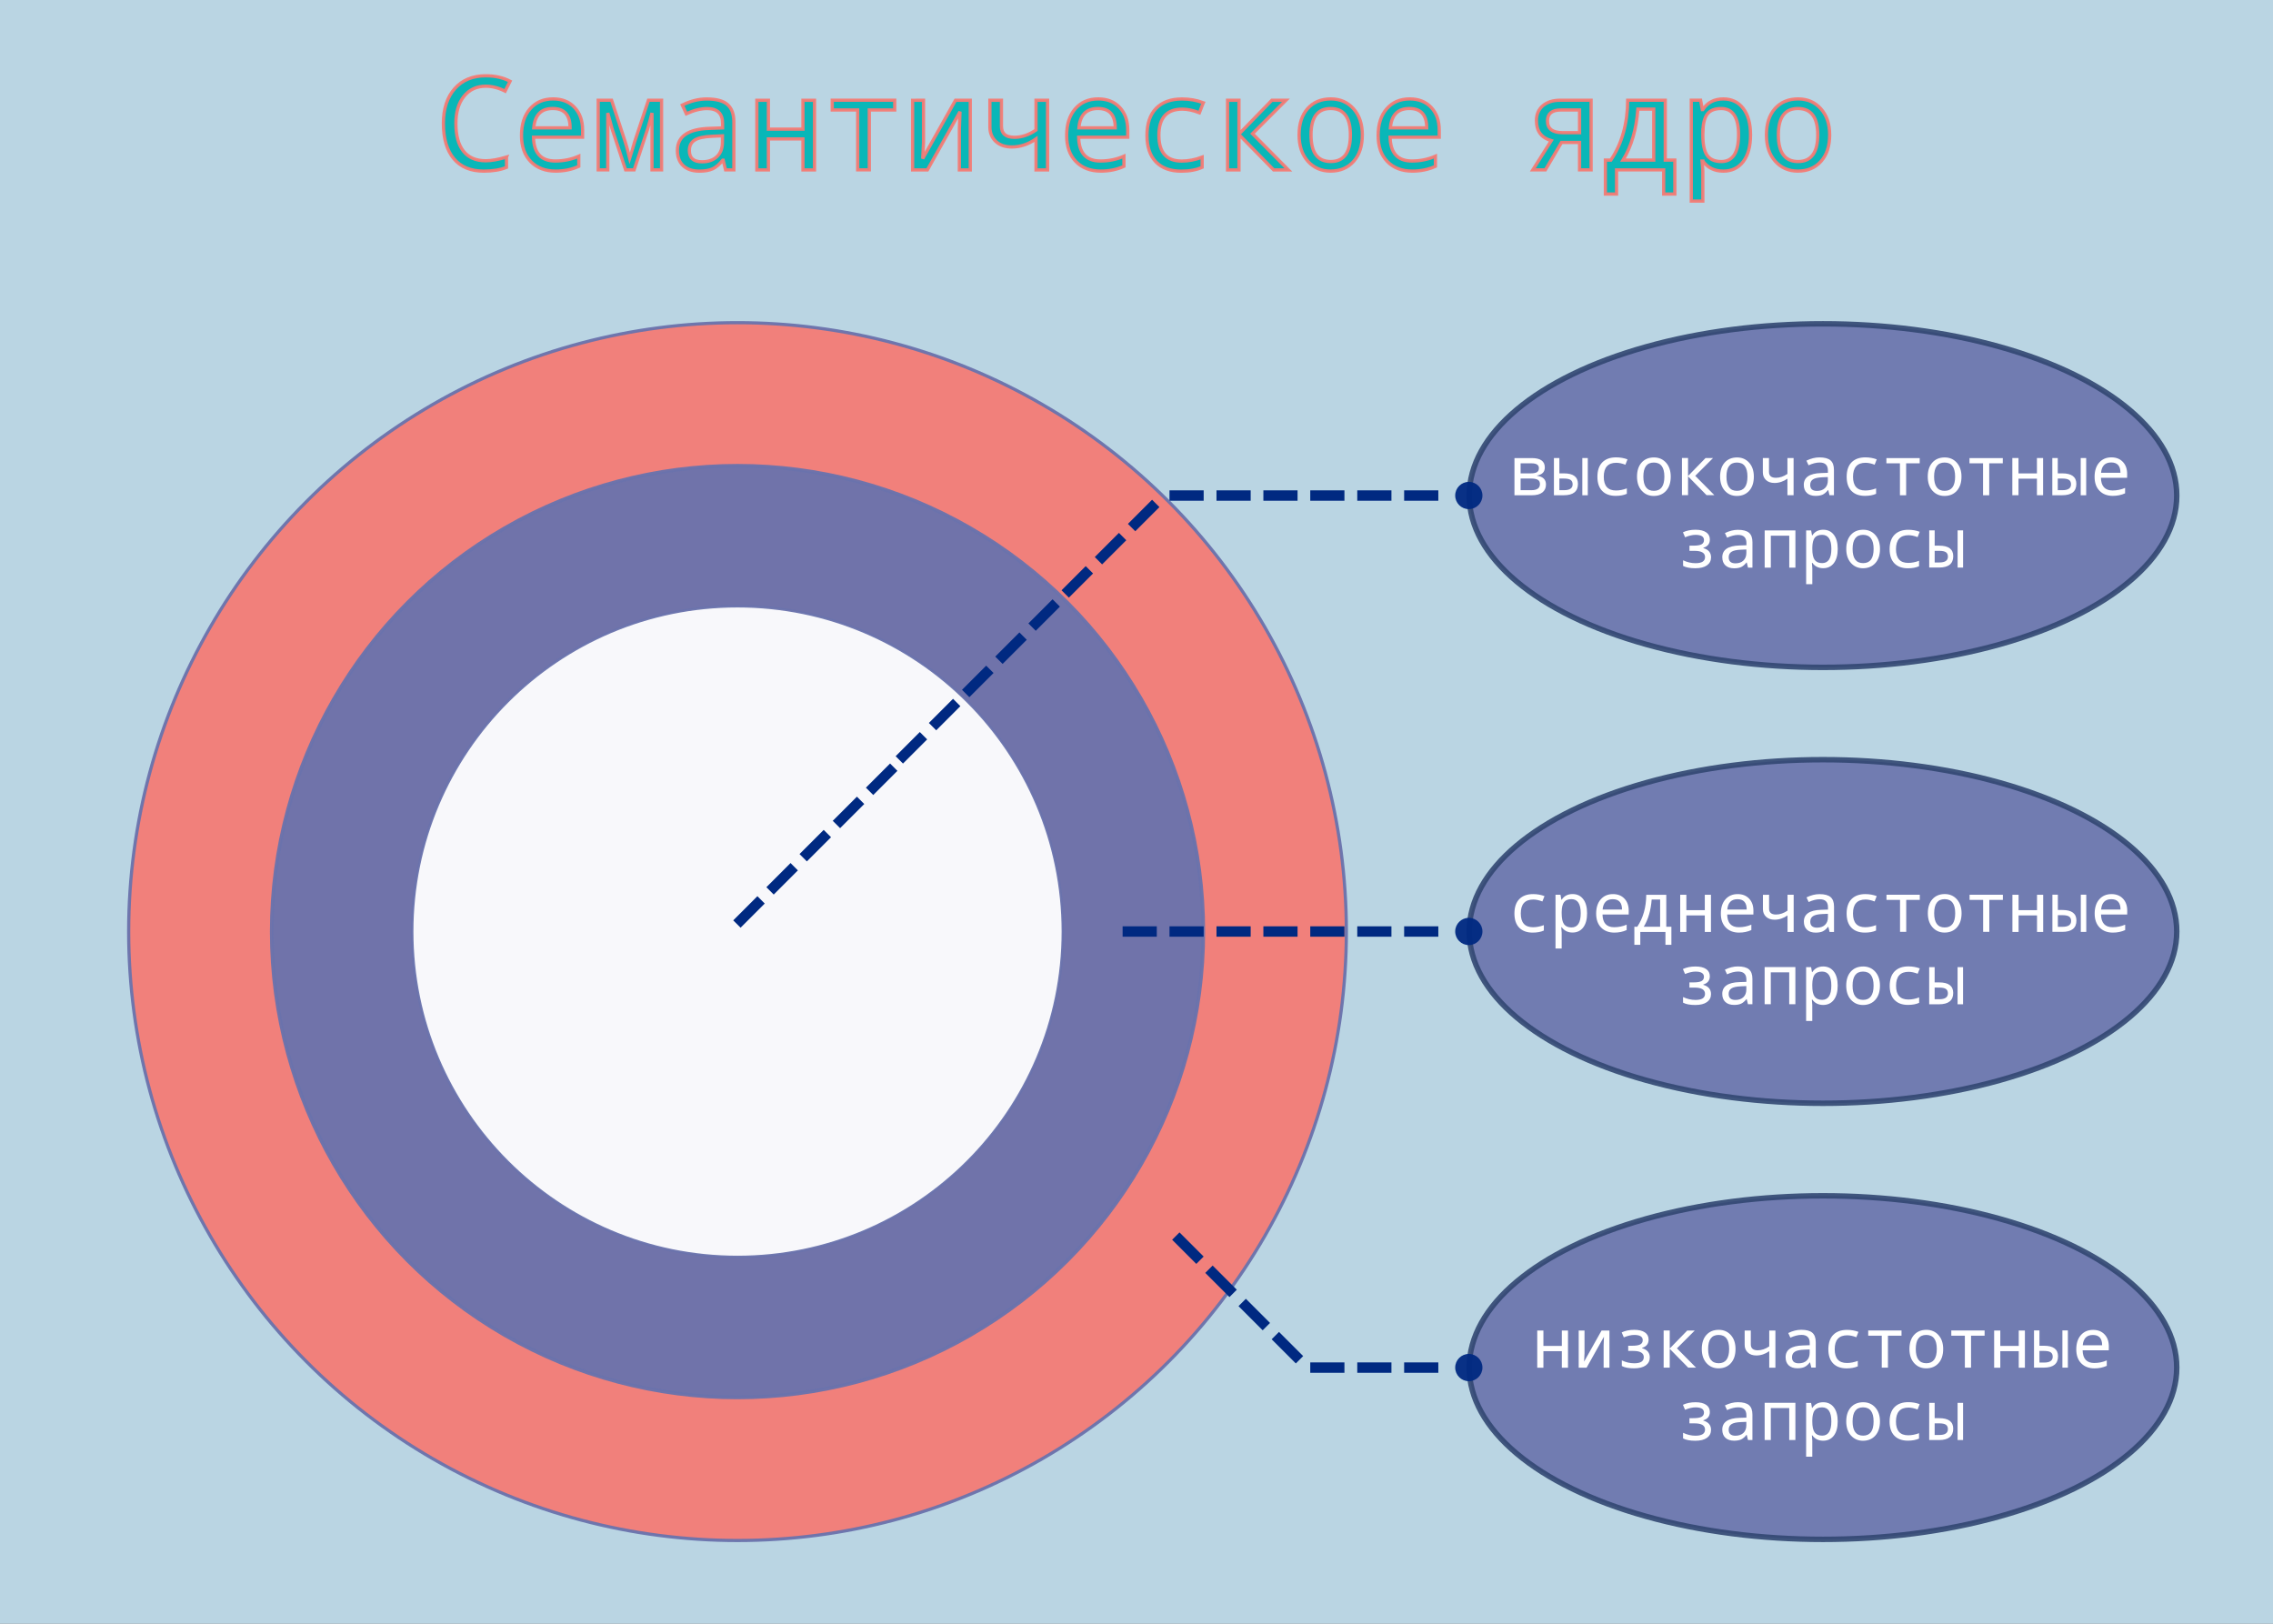 <svg xmlns="http://www.w3.org/2000/svg" width="700" height="500" viewBox="0 0 185.208 132.292" xmlns:xlink="http://www.w3.org/1999/xlink"><rect x="0" y="0" width="185.208" height="132.292" fill="#808080" stroke="none"/><defs><path id="0" d="m 113.64 309.81 h 2.785 v 0.847 h -2.785 z" fill="#002981"/><path id="1" d="m 121.29 309.81 h 2.785 v 0.847 h -2.785 z" fill="#002981"/><path id="2" d="m 128.94 309.81 h 2.785 v 0.847 h -2.785 z" fill="#002981"/><path id="3" d="m 125.11 309.81 h 2.785 v 0.847 h -2.785 z" fill="#002981"/><path id="4" d="m 132.76 309.81 h 2.785 v 0.847 h -2.785 z" fill="#002981"/></defs><g transform="translate(0 -164.71)"><path opacity="0.95" fill="#bddae8" d="m 0 164.71 h 185.21 v 132.29 h -185.21 z"/><g aria-label="Семантическое ядро" opacity="0.95" stroke-opacity="0.941" fill="#00b6b6" stroke="#f7766f" stroke-width="0.265"><path d="m 41.27 177.51 v 0.837 q -0.754 0.305 -1.85 0.305 -1.597 0 -2.444 -1.013 -0.847 -1.013 -0.847 -2.878 0 -1.788 0.925 -2.832 0.925 -1.044 2.527 -1.044 1.137 0 1.979 0.444 l -0.403 0.806 q -0.796 -0.403 -1.576 -0.403 -1.111 0 -1.773 0.822 -0.661 0.816 -0.661 2.217 0 1.483 0.62 2.263 0.62 0.775 1.814 0.775 0.672 0 1.69 -0.3 z"/><path d="m 47.47 175.89 h -4 q 0.041 1.938 1.778 1.938 1.01 0 1.912 -0.393 v 0.827 q -0.858 0.388 -1.881 0.388 -1.266 0 -2.026 -0.77 -0.76 -0.775 -0.76 -2.129 0 -1.375 0.698 -2.176 0.703 -0.806 1.876 -0.806 1.096 0 1.747 0.692 0.656 0.692 0.656 1.845 z m -3.979 -0.765 h 2.961 q 0 -1.576 -1.406 -1.576 -1.421 0 -1.555 1.576 z"/><path d="m 53.906 178.55 h -0.78 v -4.635 q -0.041 0.14 -0.171 0.656 -0.114 0.439 -0.181 0.636 l -1.101 3.343 h -0.698 l -1.101 -3.343 q -0.041 -0.129 -0.351 -1.292 v 4.635 h -0.78 v -5.674 h 1.09 l 1.111 3.39 q 0.129 0.398 0.377 1.385 0.026 -0.067 0.274 -0.987 0.052 -0.202 0.109 -0.377 l 1.132 -3.411 h 1.07 z"/><path d="m 59.12 178.55 l -0.191 -0.785 h -0.041 q -0.398 0.501 -0.816 0.698 -0.419 0.191 -1.08 0.191 -0.842 0 -1.323 -0.444 -0.475 -0.444 -0.475 -1.245 0 -1.716 2.635 -1.798 l 1.049 -0.036 v -0.357 q 0 -1.22 -1.261 -1.22 -0.76 0 -1.695 0.424 l -0.326 -0.708 q 1.013 -0.496 1.979 -0.496 1.173 0 1.695 0.45 0.527 0.45 0.527 1.442 v 3.886 z m -0.253 -2.775 l -0.837 0.036 q -1.013 0.041 -1.437 0.32 -0.424 0.274 -0.424 0.842 0 0.92 1.034 0.92 0.76 0 1.209 -0.419 0.455 -0.424 0.455 -1.189 z"/><path d="m 62.61 172.88 v 2.351 h 2.816 v -2.351 h 0.941 v 5.674 h -0.941 v -2.527 h -2.816 v 2.527 h -0.941 v -5.674 z"/><path d="m 72.903 173.67 h -2.072 v 4.878 h -0.946 v -4.878 h -2.072 v -0.796 h 5.09 z"/><path d="m 75.25 172.88 v 3.452 l -0.067 1.302 l 2.672 -4.754 h 1.204 v 5.674 h -0.889 v -3.343 l 0.052 -1.4 l -2.656 4.744 h -1.204 v -5.674 z"/><path d="m 81.6 172.88 v 2.119 q 0 0.899 1.059 0.899 0.884 0 1.757 -0.594 v -2.424 h 0.941 v 5.674 h -0.941 v -2.527 q -0.935 0.656 -1.969 0.656 -0.827 0 -1.307 -0.45 -0.481 -0.455 -0.481 -1.173 v -2.181 z"/><path d="m 91.89 175.89 h -4 q 0.041 1.938 1.778 1.938 1.01 0 1.912 -0.393 v 0.827 q -0.858 0.388 -1.881 0.388 -1.266 0 -2.026 -0.77 -0.76 -0.775 -0.76 -2.129 0 -1.375 0.698 -2.176 0.703 -0.806 1.876 -0.806 1.096 0 1.747 0.692 0.656 0.692 0.656 1.845 z m -3.979 -0.765 h 2.961 q 0 -1.576 -1.406 -1.576 -1.421 0 -1.555 1.576 z"/><path d="m 98.05 173.08 l -0.32 0.816 q -0.775 -0.295 -1.385 -0.295 -1.917 0 -1.917 2.134 0 2.098 1.866 2.098 0.811 0 1.659 -0.32 v 0.827 q -0.692 0.315 -1.7 0.315 -1.328 0 -2.062 -0.749 -0.734 -0.754 -0.734 -2.16 0 -1.452 0.749 -2.212 0.749 -0.76 2.108 -0.76 0.92 0 1.736 0.305 z"/><path d="m 103.63 172.88 h 1.147 l -2.723 2.723 l 2.925 2.951 h -1.199 l -2.827 -2.878 v 2.878 h -0.93 v -5.674 h 0.93 v 2.754 z"/><path d="m 108.41 178.65 q -1.116 0 -1.84 -0.801 -0.718 -0.806 -0.718 -2.15 0 -1.359 0.698 -2.145 0.703 -0.785 1.891 -0.785 1.127 0 1.845 0.801 0.718 0.801 0.718 2.129 0 1.369 -0.708 2.16 -0.708 0.791 -1.886 0.791 z m 0.021 -0.78 q 1.602 0 1.602 -2.17 0 -2.15 -1.612 -2.15 -1.597 0 -1.597 2.15 0 2.17 1.607 2.17 z"/><path d="m 117.27 175.89 h -4 q 0.041 1.938 1.778 1.938 1.01 0 1.912 -0.393 v 0.827 q -0.858 0.388 -1.881 0.388 -1.266 0 -2.026 -0.77 -0.76 -0.775 -0.76 -2.129 0 -1.375 0.698 -2.176 0.703 -0.806 1.876 -0.806 1.096 0 1.747 0.692 0.656 0.692 0.656 1.845 z m -3.979 -0.765 h 2.961 q 0 -1.576 -1.406 -1.576 -1.421 0 -1.555 1.576 z"/><path d="m 125.92 178.55 h -1.023 l 1.504 -2.382 q -1.209 -0.346 -1.209 -1.628 0 -0.775 0.527 -1.22 0.527 -0.444 1.421 -0.444 h 2.506 v 5.674 h -0.941 v -2.232 h -1.473 z m 2.785 -3.03 v -1.85 h -1.524 q -1.09 0 -1.09 0.889 0 0.961 1.23 0.961 z"/><path d="m 136.47 180.52 h -0.91 v -1.969 h -3.84 v 1.969 h -0.91 v -2.765 h 0.444 q 1.354 -2.01 1.375 -4.878 h 3.059 v 4.878 h 0.78 z m -1.721 -2.765 v -4.155 h -1.292 q -0.186 2.486 -1.209 4.155 z"/><path d="m 138.75 177.83 h -0.062 q 0.062 0.667 0.062 0.837 v 2.424 h -0.941 v -8.217 h 0.76 l 0.14 0.765 h 0.041 q 0.568 -0.868 1.664 -0.868 1.039 0 1.628 0.775 0.594 0.77 0.594 2.155 0 1.395 -0.594 2.176 -0.594 0.775 -1.628 0.775 -1.07 0 -1.664 -0.822 z m 0 -2.341 v 0.212 q 0 1.173 0.357 1.674 0.362 0.496 1.147 0.496 1.406 0 1.406 -2.181 0 -2.139 -1.416 -2.139 -0.785 0 -1.132 0.455 -0.341 0.455 -0.362 1.483 z"/><path d="m 146.49 178.65 q -1.116 0 -1.84 -0.801 -0.718 -0.806 -0.718 -2.15 0 -1.359 0.698 -2.145 0.703 -0.785 1.891 -0.785 1.127 0 1.845 0.801 0.718 0.801 0.718 2.129 0 1.369 -0.708 2.16 -0.708 0.791 -1.886 0.791 z m 0.021 -0.78 q 1.602 0 1.602 -2.17 0 -2.15 -1.612 -2.15 -1.597 0 -1.597 2.15 0 2.17 1.607 2.17 z"/></g><g transform="translate(-32.506)" stroke="#6a73ac"><circle cx="92.6" cy="240.61" r="49.61" opacity="0.95" fill="#f7766f" fill-opacity="0.941" stroke-width="0.261"/><circle cx="92.6" cy="240.61" r="37.952" opacity="0.95" fill="#6a73ac" stroke-width="0.3"/><circle cx="92.6" cy="240.61" r="26.512" opacity="0.95" fill="#fff" stroke-width="0.21"/></g><g><g transform="translate(5.821 3.741)"><ellipse cx="142.72" cy="236.86" rx="28.825" ry="13.996" opacity="0.9" fill="#6a73ac" stroke="#324772" stroke-width="0.445"/><g transform="translate(-0.573 -0.401)" fill="#fff" stroke-width="0.265"><g aria-label="среднечастотные "><path d="m 120.6 234.38 l -0.171 0.435 q -0.413 -0.157 -0.739 -0.157 -1.022 0 -1.022 1.138 0 1.119 0.995 1.119 0.433 0 0.885 -0.171 v 0.441 q -0.369 0.168 -0.907 0.168 -0.708 0 -1.1 -0.4 -0.391 -0.402 -0.391 -1.152 0 -0.774 0.4 -1.18 0.4 -0.405 1.124 -0.405 0.491 0 0.926 0.163 z"/><path d="m 122 236.91 h -0.033 q 0.033 0.356 0.033 0.446 v 1.293 h -0.502 v -4.382 h 0.405 l 0.074 0.408 h 0.022 q 0.303 -0.463 0.887 -0.463 0.554 0 0.868 0.413 0.317 0.411 0.317 1.149 0 0.744 -0.317 1.16 -0.317 0.413 -0.868 0.413 -0.57 0 -0.887 -0.438 z m 0 -1.249 v 0.113 q 0 0.626 0.19 0.893 0.193 0.265 0.612 0.265 0.75 0 0.75 -1.163 0 -1.141 -0.755 -1.141 -0.419 0 -0.604 0.243 -0.182 0.243 -0.193 0.791 z"/><path d="m 127.46 235.88 h -2.133 q 0.022 1.034 0.948 1.034 0.537 0 1.02 -0.209 v 0.441 q -0.458 0.207 -1 0.207 -0.675 0 -1.08 -0.411 -0.405 -0.413 -0.405 -1.136 0 -0.733 0.372 -1.16 0.375 -0.43 1 -0.43 0.584 0 0.932 0.369 0.35 0.369 0.35 0.984 z m -2.122 -0.408 h 1.579 q 0 -0.841 -0.75 -0.841 -0.758 0 -0.83 0.841 z"/><path d="m 130.94 238.35 h -0.485 v -1.05 h -2.048 v 1.05 h -0.485 v -1.475 h 0.237 q 0.722 -1.072 0.733 -2.602 h 1.632 v 2.602 h 0.416 z m -0.918 -1.475 v -2.216 h -0.689 q -0.099 1.326 -0.645 2.216 z"/><path d="m 132.16 234.27 v 1.254 h 1.502 v -1.254 h 0.502 v 3.03 h -0.502 v -1.348 h -1.502 v 1.348 h -0.502 v -3.03 z"/><path d="m 137.62 235.88 h -2.133 q 0.022 1.034 0.948 1.034 0.537 0 1.02 -0.209 v 0.441 q -0.458 0.207 -1 0.207 -0.675 0 -1.08 -0.411 -0.405 -0.413 -0.405 -1.136 0 -0.733 0.372 -1.16 0.375 -0.43 1 -0.43 0.584 0 0.932 0.369 0.35 0.369 0.35 0.984 z m -2.122 -0.408 h 1.579 q 0 -0.841 -0.75 -0.841 -0.758 0 -0.83 0.841 z"/><path d="m 138.9 234.27 v 1.13 q 0 0.48 0.565 0.48 0.471 0 0.937 -0.317 v -1.293 h 0.502 v 3.03 h -0.502 v -1.348 q -0.499 0.35 -1.05 0.35 -0.441 0 -0.697 -0.24 -0.256 -0.243 -0.256 -0.626 v -1.163 z"/><path d="m 143.83 237.3 l -0.102 -0.419 h -0.022 q -0.212 0.267 -0.435 0.372 -0.223 0.102 -0.576 0.102 -0.449 0 -0.706 -0.237 -0.254 -0.237 -0.254 -0.664 0 -0.915 1.406 -0.959 l 0.559 -0.019 v -0.19 q 0 -0.65 -0.672 -0.65 -0.405 0 -0.904 0.226 l -0.174 -0.378 q 0.54 -0.265 1.056 -0.265 0.626 0 0.904 0.24 0.281 0.24 0.281 0.769 v 2.073 z m -0.135 -1.48 l -0.446 0.019 q -0.54 0.022 -0.766 0.171 -0.226 0.146 -0.226 0.449 0 0.491 0.551 0.491 0.405 0 0.645 -0.223 0.243 -0.226 0.243 -0.634 z"/><path d="m 147.67 234.38 l -0.171 0.435 q -0.413 -0.157 -0.739 -0.157 -1.023 0 -1.023 1.138 0 1.119 0.995 1.119 0.433 0 0.885 -0.171 v 0.441 q -0.369 0.168 -0.907 0.168 -0.708 0 -1.1 -0.4 -0.391 -0.402 -0.391 -1.152 0 -0.774 0.4 -1.18 0.4 -0.405 1.124 -0.405 0.491 0 0.926 0.163 z"/><path d="m 151.18 234.69 h -1.105 v 2.602 h -0.504 v -2.602 h -1.105 v -0.424 h 2.715 z"/><path d="m 153.2 237.35 q -0.595 0 -0.981 -0.427 -0.383 -0.43 -0.383 -1.147 0 -0.725 0.372 -1.144 0.375 -0.419 1.01 -0.419 0.601 0 0.984 0.427 0.383 0.427 0.383 1.136 0 0.73 -0.378 1.152 -0.378 0.422 -1.01 0.422 z m 0.011 -0.416 q 0.854 0 0.854 -1.158 0 -1.147 -0.86 -1.147 -0.852 0 -0.852 1.147 0 1.158 0.857 1.158 z"/><path d="m 157.95 234.69 h -1.105 v 2.602 h -0.504 v -2.602 h -1.105 v -0.424 h 2.715 z"/><path d="m 159.23 234.27 v 1.254 h 1.502 v -1.254 h 0.502 v 3.03 h -0.502 v -1.348 h -1.502 v 1.348 h -0.502 v -3.03 z"/><path d="m 162.43 235.51 h 0.369 q 1.144 0 1.144 0.857 0 0.926 -1.158 0.926 h -0.799 v -3.03 h 0.444 z m 0 0.422 v 0.948 h 0.38 q 0.7 0 0.7 -0.474 0 -0.248 -0.163 -0.361 -0.163 -0.113 -0.548 -0.113 z m 2.315 1.362 h -0.446 v -3.03 h 0.446 z"/><path d="m 168.08 235.88 h -2.133 q 0.022 1.034 0.948 1.034 0.537 0 1.02 -0.209 v 0.441 q -0.458 0.207 -1 0.207 -0.675 0 -1.08 -0.411 -0.405 -0.413 -0.405 -1.136 0 -0.733 0.372 -1.16 0.375 -0.43 1 -0.43 0.584 0 0.932 0.369 0.35 0.369 0.35 0.984 z m -2.122 -0.408 h 1.579 q 0 -0.841 -0.75 -0.841 -0.758 0 -0.83 0.841 z"/></g><g aria-label="
запросы"><path d="m 132.72 241.41 q 0.474 0 0.672 -0.107 0.201 -0.11 0.201 -0.35 0 -0.424 -0.689 -0.424 -0.369 0 -0.852 0.198 l -0.174 -0.405 q 0.441 -0.209 1.02 -0.209 0.565 0 0.868 0.207 0.306 0.204 0.306 0.59 0 0.513 -0.529 0.67 v 0.03 q 0.626 0.179 0.626 0.75 0 0.416 -0.333 0.653 -0.331 0.237 -0.948 0.237 -0.648 0 -0.998 -0.19 v -0.458 q 0.496 0.237 1.01 0.237 0.78 0 0.78 -0.496 0 -0.51 -0.857 -0.51 h -0.413 v -0.422 z"/><path d="m 137.18 243.19 l -0.102 -0.419 h -0.022 q -0.212 0.267 -0.435 0.372 -0.223 0.102 -0.576 0.102 -0.449 0 -0.706 -0.237 -0.254 -0.237 -0.254 -0.664 0 -0.915 1.406 -0.959 l 0.559 -0.019 v -0.19 q 0 -0.65 -0.672 -0.65 -0.405 0 -0.904 0.226 l -0.174 -0.378 q 0.54 -0.265 1.056 -0.265 0.626 0 0.904 0.24 0.281 0.24 0.281 0.769 v 2.073 z m -0.135 -1.48 l -0.446 0.019 q -0.54 0.022 -0.766 0.171 -0.226 0.146 -0.226 0.449 0 0.491 0.551 0.491 0.405 0 0.645 -0.223 0.243 -0.226 0.243 -0.634 z"/><path d="m 139.04 243.19 h -0.502 v -3.03 h 2.505 v 3.03 h -0.502 v -2.602 h -1.502 z"/><path d="m 142.42 242.81 h -0.033 q 0.033 0.356 0.033 0.446 v 1.293 h -0.502 v -4.382 h 0.405 l 0.074 0.408 h 0.022 q 0.303 -0.463 0.887 -0.463 0.554 0 0.868 0.413 0.317 0.411 0.317 1.149 0 0.744 -0.317 1.16 -0.317 0.413 -0.868 0.413 -0.571 0 -0.887 -0.438 z m 0 -1.249 v 0.113 q 0 0.626 0.19 0.893 0.193 0.265 0.612 0.265 0.75 0 0.75 -1.163 0 -1.141 -0.755 -1.141 -0.419 0 -0.604 0.243 -0.182 0.243 -0.193 0.791 z"/><path d="m 146.55 243.25 q -0.595 0 -0.981 -0.427 -0.383 -0.43 -0.383 -1.147 0 -0.725 0.372 -1.144 0.375 -0.419 1.01 -0.419 0.601 0 0.984 0.427 0.383 0.427 0.383 1.136 0 0.73 -0.378 1.152 -0.378 0.422 -1.01 0.422 z m 0.011 -0.416 q 0.854 0 0.854 -1.158 0 -1.147 -0.86 -1.147 -0.852 0 -0.852 1.147 0 1.158 0.857 1.158 z"/><path d="m 151.18 240.27 l -0.171 0.435 q -0.413 -0.157 -0.739 -0.157 -1.023 0 -1.023 1.138 0 1.119 0.995 1.119 0.433 0 0.885 -0.171 v 0.441 q -0.369 0.168 -0.907 0.168 -0.708 0 -1.1 -0.4 -0.391 -0.402 -0.391 -1.152 0 -0.774 0.4 -1.18 0.4 -0.405 1.124 -0.405 0.491 0 0.926 0.163 z"/><path d="m 152.39 241.41 h 0.369 q 1.144 0 1.144 0.857 0 0.926 -1.158 0.926 h -0.799 v -3.03 h 0.444 z m 0 0.422 v 0.948 h 0.38 q 0.7 0 0.7 -0.474 0 -0.248 -0.163 -0.361 -0.163 -0.113 -0.548 -0.113 z m 2.315 1.362 h -0.446 v -3.03 h 0.446 z"/></g></g></g><g transform="translate(-18.348 -69.63)"><path d="m 109.82 309.81 h 2.785 v 0.847 h -2.785 z" fill="#002981" id="5"/><use xlink:href="#0"/><path d="m 117.47 309.81 h 2.785 v 0.847 h -2.785 z" fill="#002981"/><use xlink:href="#1"/><path d="m 125.11 309.81 h 2.785 v 0.847 h -2.785 z" fill="#002981"/><use xlink:href="#2"/><g fill="#002981"><path d="m 132.76 309.81 h 2.785 v 0.847 h -2.785 z"/><circle cx="138.03" cy="310.23" r="1.11" opacity="0.95"/></g></g></g><g><g transform="translate(3.95 2.381)"><ellipse cx="144.59" cy="273.75" rx="28.825" ry="13.996" opacity="0.9" fill="#6a73ac" stroke="#324772" stroke-width="0.445"/><g transform="translate(0.739 -1.058)" fill="#fff" stroke-width="0.265"><g aria-label="низкочастотные"><path d="m 121.07 271.79 v 1.254 h 1.502 v -1.254 h 0.502 v 3.03 h -0.502 v -1.348 h -1.502 v 1.348 h -0.502 v -3.03 z"/><path d="m 124.42 271.79 v 1.841 l -0.036 0.695 l 1.425 -2.536 h 0.642 v 3.03 h -0.474 v -1.783 l 0.028 -0.747 l -1.417 2.53 h -0.642 v -3.03 z"/><path d="m 128.29 273.03 q 0.474 0 0.672 -0.107 0.201 -0.11 0.201 -0.35 0 -0.424 -0.689 -0.424 -0.369 0 -0.852 0.198 l -0.174 -0.405 q 0.441 -0.209 1.02 -0.209 0.565 0 0.868 0.207 0.306 0.204 0.306 0.59 0 0.513 -0.529 0.67 v 0.03 q 0.626 0.179 0.626 0.75 0 0.416 -0.333 0.653 -0.331 0.237 -0.948 0.237 -0.648 0 -0.998 -0.19 v -0.458 q 0.496 0.237 1.01 0.237 0.78 0 0.78 -0.496 0 -0.51 -0.857 -0.51 h -0.413 v -0.422 z"/><path d="m 132.79 271.79 h 0.612 l -1.452 1.452 l 1.56 1.574 h -0.639 l -1.508 -1.535 v 1.535 h -0.496 v -3.03 h 0.496 v 1.469 z"/><path d="m 135.34 274.87 q -0.595 0 -0.981 -0.427 -0.383 -0.43 -0.383 -1.147 0 -0.725 0.372 -1.144 0.375 -0.419 1.01 -0.419 0.601 0 0.984 0.427 0.383 0.427 0.383 1.136 0 0.73 -0.378 1.152 -0.378 0.422 -1.01 0.422 z m 0.011 -0.416 q 0.854 0 0.854 -1.158 0 -1.147 -0.86 -1.147 -0.852 0 -0.852 1.147 0 1.158 0.857 1.158 z"/><path d="m 137.97 271.79 v 1.13 q 0 0.48 0.565 0.48 0.471 0 0.937 -0.317 v -1.293 h 0.502 v 3.03 h -0.502 v -1.348 q -0.499 0.35 -1.05 0.35 -0.441 0 -0.697 -0.24 -0.256 -0.243 -0.256 -0.626 v -1.163 z"/><path d="m 142.9 274.81 l -0.102 -0.419 h -0.022 q -0.212 0.267 -0.435 0.372 -0.223 0.102 -0.576 0.102 -0.449 0 -0.706 -0.237 -0.254 -0.237 -0.254 -0.664 0 -0.915 1.406 -0.959 l 0.559 -0.019 v -0.19 q 0 -0.65 -0.672 -0.65 -0.405 0 -0.904 0.226 l -0.174 -0.378 q 0.54 -0.265 1.056 -0.265 0.626 0 0.904 0.24 0.281 0.24 0.281 0.769 v 2.073 z m -0.135 -1.48 l -0.446 0.019 q -0.54 0.022 -0.766 0.171 -0.226 0.146 -0.226 0.449 0 0.491 0.551 0.491 0.405 0 0.645 -0.223 0.243 -0.226 0.243 -0.634 z"/><path d="m 146.74 271.9 l -0.171 0.435 q -0.413 -0.157 -0.739 -0.157 -1.023 0 -1.023 1.138 0 1.119 0.995 1.119 0.433 0 0.885 -0.171 v 0.441 q -0.369 0.168 -0.907 0.168 -0.708 0 -1.1 -0.4 -0.391 -0.402 -0.391 -1.152 0 -0.774 0.4 -1.18 0.4 -0.405 1.124 -0.405 0.491 0 0.926 0.163 z"/><path d="m 150.25 272.21 h -1.105 v 2.602 h -0.504 v -2.602 h -1.105 v -0.424 h 2.715 z"/><path d="m 152.26 274.87 q -0.595 0 -0.981 -0.427 -0.383 -0.43 -0.383 -1.147 0 -0.725 0.372 -1.144 0.375 -0.419 1.01 -0.419 0.601 0 0.984 0.427 0.383 0.427 0.383 1.136 0 0.73 -0.378 1.152 -0.378 0.422 -1.01 0.422 z m 0.011 -0.416 q 0.854 0 0.854 -1.158 0 -1.147 -0.86 -1.147 -0.852 0 -0.852 1.147 0 1.158 0.857 1.158 z"/><path d="m 157.02 272.21 h -1.105 v 2.602 h -0.504 v -2.602 h -1.105 v -0.424 h 2.715 z"/><path d="m 158.3 271.79 v 1.254 h 1.502 v -1.254 h 0.502 v 3.03 h -0.502 v -1.348 h -1.502 v 1.348 h -0.502 v -3.03 z"/><path d="m 161.49 273.03 h 0.369 q 1.144 0 1.144 0.857 0 0.926 -1.158 0.926 h -0.799 v -3.03 h 0.444 z m 0 0.422 v 0.948 h 0.38 q 0.7 0 0.7 -0.474 0 -0.248 -0.163 -0.361 -0.163 -0.113 -0.548 -0.113 z m 2.315 1.361 h -0.446 v -3.03 h 0.446 z"/><path d="m 167.14 273.4 h -2.133 q 0.022 1.034 0.948 1.034 0.537 0 1.02 -0.209 v 0.441 q -0.458 0.207 -1 0.207 -0.675 0 -1.08 -0.411 -0.405 -0.413 -0.405 -1.135 0 -0.733 0.372 -1.16 0.375 -0.43 1 -0.43 0.584 0 0.932 0.369 0.35 0.369 0.35 0.984 z m -2.122 -0.408 h 1.579 q 0 -0.841 -0.75 -0.841 -0.758 0 -0.83 0.841 z"/></g><g aria-label="
запросы"><path d="m 133.28 278.93 q 0.474 0 0.672 -0.107 0.201 -0.11 0.201 -0.35 0 -0.424 -0.689 -0.424 -0.369 0 -0.852 0.198 l -0.174 -0.405 q 0.441 -0.209 1.02 -0.209 0.565 0 0.868 0.207 0.306 0.204 0.306 0.59 0 0.513 -0.529 0.67 v 0.03 q 0.626 0.179 0.626 0.75 0 0.416 -0.333 0.653 -0.331 0.237 -0.948 0.237 -0.648 0 -0.998 -0.19 v -0.458 q 0.496 0.237 1.01 0.237 0.78 0 0.78 -0.496 0 -0.51 -0.857 -0.51 h -0.413 v -0.422 z"/><path d="m 137.74 280.71 l -0.102 -0.419 h -0.022 q -0.212 0.267 -0.435 0.372 -0.223 0.102 -0.576 0.102 -0.449 0 -0.706 -0.237 -0.254 -0.237 -0.254 -0.664 0 -0.915 1.406 -0.959 l 0.559 -0.019 v -0.19 q 0 -0.65 -0.672 -0.65 -0.405 0 -0.904 0.226 l -0.174 -0.378 q 0.54 -0.265 1.056 -0.265 0.626 0 0.904 0.24 0.281 0.24 0.281 0.769 v 2.073 z m -0.135 -1.48 l -0.446 0.019 q -0.54 0.022 -0.766 0.171 -0.226 0.146 -0.226 0.449 0 0.491 0.551 0.491 0.405 0 0.645 -0.223 0.243 -0.226 0.243 -0.634 z"/><path d="m 139.6 280.71 h -0.502 v -3.03 h 2.505 v 3.03 h -0.502 v -2.602 h -1.502 z"/><path d="m 142.98 280.33 h -0.033 q 0.033 0.356 0.033 0.446 v 1.293 h -0.502 v -4.382 h 0.405 l 0.074 0.408 h 0.022 q 0.303 -0.463 0.887 -0.463 0.554 0 0.868 0.413 0.317 0.411 0.317 1.149 0 0.744 -0.317 1.16 -0.317 0.413 -0.868 0.413 -0.571 0 -0.887 -0.438 z m 0 -1.248 v 0.113 q 0 0.626 0.19 0.893 0.193 0.265 0.612 0.265 0.75 0 0.75 -1.163 0 -1.141 -0.755 -1.141 -0.419 0 -0.604 0.243 -0.182 0.243 -0.193 0.791 z"/><path d="m 147.11 280.77 q -0.595 0 -0.981 -0.427 -0.383 -0.43 -0.383 -1.147 0 -0.725 0.372 -1.144 0.375 -0.419 1.01 -0.419 0.601 0 0.984 0.427 0.383 0.427 0.383 1.136 0 0.73 -0.378 1.152 -0.378 0.422 -1.01 0.422 z m 0.011 -0.416 q 0.854 0 0.854 -1.158 0 -1.147 -0.86 -1.147 -0.852 0 -0.852 1.147 0 1.158 0.857 1.158 z"/><path d="m 151.73 277.79 l -0.171 0.435 q -0.413 -0.157 -0.739 -0.157 -1.023 0 -1.023 1.138 0 1.119 0.995 1.119 0.433 0 0.885 -0.171 v 0.441 q -0.369 0.168 -0.907 0.168 -0.708 0 -1.1 -0.4 -0.391 -0.402 -0.391 -1.152 0 -0.774 0.4 -1.18 0.4 -0.405 1.124 -0.405 0.491 0 0.926 0.163 z"/><path d="m 152.95 278.93 h 0.369 q 1.144 0 1.144 0.857 0 0.926 -1.158 0.926 h -0.799 v -3.03 h 0.444 z m 0 0.422 v 0.948 h 0.38 q 0.7 0 0.7 -0.474 0 -0.248 -0.163 -0.361 -0.163 -0.113 -0.548 -0.113 z m 2.315 1.361 h -0.446 v -3.03 h 0.446 z"/></g></g></g><g><g transform="translate(-18.348 -34.1)"><use xlink:href="#3"/><use xlink:href="#2"/><g fill="#002981"><path d="m 132.76 309.81 h 2.785 v 0.847 h -2.785 z"/><circle r="1.11" cy="310.23" cx="138.03" opacity="0.95"/></g></g><g transform="matrix(0.707 0.707 0.707 -0.707 -209.28 399)"><use xlink:href="#1"/><use xlink:href="#3"/><use xlink:href="#2"/><use xlink:href="#4"/></g></g></g><g><g transform="translate(7.291 8.977)"><ellipse cx="141.25" cy="196.11" rx="28.825" ry="13.996" opacity="0.9" fill="#6a73ac" stroke="#324772" stroke-width="0.445"/><g transform="translate(-0.7)" fill="#fff" stroke-width="0.265"><g aria-label="высокочастотные "><path d="m 118.65 194.48 v 0.019 q 0.728 0.096 0.728 0.711 0 0.411 -0.292 0.642 -0.292 0.232 -0.865 0.232 h -1.411 v -3.03 h 1.406 q 1.067 0 1.067 0.763 0 0.543 -0.631 0.659 z m -1.339 -0.998 v 0.819 h 0.808 q 0.369 0 0.526 -0.099 0.157 -0.099 0.157 -0.331 0 -0.389 -0.598 -0.389 z m 0 1.24 v 0.948 h 0.876 q 0.7 0 0.7 -0.496 0 -0.254 -0.179 -0.353 -0.179 -0.099 -0.532 -0.099 z"/><path d="m 120.47 194.3 h 0.369 q 1.144 0 1.144 0.857 0 0.926 -1.158 0.926 h -0.799 v -3.03 h 0.444 z m 0 0.422 v 0.948 h 0.38 q 0.7 0 0.7 -0.474 0 -0.248 -0.163 -0.361 -0.163 -0.113 -0.548 -0.113 z m 2.315 1.362 h -0.446 v -3.03 h 0.446 z"/><path d="m 126.02 193.16 l -0.171 0.435 q -0.413 -0.157 -0.739 -0.157 -1.023 0 -1.023 1.138 0 1.119 0.995 1.119 0.433 0 0.885 -0.171 v 0.441 q -0.369 0.168 -0.907 0.168 -0.708 0 -1.1 -0.4 -0.391 -0.402 -0.391 -1.152 0 -0.774 0.4 -1.18 0.4 -0.405 1.124 -0.405 0.491 0 0.926 0.163 z"/><path d="m 128.16 196.14 q -0.595 0 -0.981 -0.427 -0.383 -0.43 -0.383 -1.147 0 -0.725 0.372 -1.144 0.375 -0.419 1.01 -0.419 0.601 0 0.984 0.427 0.383 0.427 0.383 1.136 0 0.73 -0.378 1.152 -0.378 0.422 -1.01 0.422 z m 0.011 -0.416 q 0.854 0 0.854 -1.158 0 -1.147 -0.86 -1.147 -0.852 0 -0.852 1.147 0 1.158 0.857 1.158 z"/><path d="m 132.38 193.05 h 0.612 l -1.452 1.452 l 1.56 1.574 h -0.639 l -1.508 -1.535 v 1.535 h -0.496 v -3.03 h 0.496 v 1.469 z"/><path d="m 134.93 196.14 q -0.595 0 -0.981 -0.427 -0.383 -0.43 -0.383 -1.147 0 -0.725 0.372 -1.144 0.375 -0.419 1.01 -0.419 0.601 0 0.984 0.427 0.383 0.427 0.383 1.136 0 0.73 -0.378 1.152 -0.378 0.422 -1.01 0.422 z m 0.011 -0.416 q 0.854 0 0.854 -1.158 0 -1.147 -0.86 -1.147 -0.852 0 -0.852 1.147 0 1.158 0.857 1.158 z"/><path d="m 137.55 193.05 v 1.13 q 0 0.48 0.565 0.48 0.471 0 0.937 -0.317 v -1.293 h 0.502 v 3.03 h -0.502 v -1.348 q -0.499 0.35 -1.05 0.35 -0.441 0 -0.697 -0.24 -0.256 -0.243 -0.256 -0.626 v -1.163 z"/><path d="m 142.48 196.08 l -0.102 -0.419 h -0.022 q -0.212 0.267 -0.435 0.372 -0.223 0.102 -0.576 0.102 -0.449 0 -0.706 -0.237 -0.254 -0.237 -0.254 -0.664 0 -0.915 1.406 -0.959 l 0.559 -0.019 v -0.19 q 0 -0.65 -0.672 -0.65 -0.405 0 -0.904 0.226 l -0.174 -0.378 q 0.54 -0.265 1.056 -0.265 0.626 0 0.904 0.24 0.281 0.24 0.281 0.769 v 2.073 z m -0.135 -1.48 l -0.446 0.019 q -0.54 0.022 -0.766 0.171 -0.226 0.146 -0.226 0.449 0 0.491 0.551 0.491 0.405 0 0.645 -0.223 0.243 -0.226 0.243 -0.634 z"/><path d="m 146.33 193.16 l -0.171 0.435 q -0.413 -0.157 -0.739 -0.157 -1.023 0 -1.023 1.138 0 1.119 0.995 1.119 0.433 0 0.885 -0.171 v 0.441 q -0.369 0.168 -0.907 0.168 -0.708 0 -1.1 -0.4 -0.391 -0.402 -0.391 -1.152 0 -0.774 0.4 -1.18 0.4 -0.405 1.124 -0.405 0.491 0 0.926 0.163 z"/><path d="m 149.83 193.48 h -1.105 v 2.602 h -0.504 v -2.602 h -1.105 v -0.424 h 2.715 z"/><path d="m 151.85 196.14 q -0.595 0 -0.981 -0.427 -0.383 -0.43 -0.383 -1.147 0 -0.725 0.372 -1.144 0.375 -0.419 1.01 -0.419 0.601 0 0.984 0.427 0.383 0.427 0.383 1.136 0 0.73 -0.378 1.152 -0.378 0.422 -1.01 0.422 z m 0.011 -0.416 q 0.854 0 0.854 -1.158 0 -1.147 -0.86 -1.147 -0.852 0 -0.852 1.147 0 1.158 0.857 1.158 z"/><path d="m 156.6 193.48 h -1.105 v 2.602 h -0.504 v -2.602 h -1.105 v -0.424 h 2.715 z"/><path d="m 157.88 193.05 v 1.254 h 1.502 v -1.254 h 0.502 v 3.03 h -0.502 v -1.348 h -1.502 v 1.348 h -0.502 v -3.03 z"/><path d="m 161.08 194.3 h 0.369 q 1.144 0 1.144 0.857 0 0.926 -1.158 0.926 h -0.799 v -3.03 h 0.444 z m 0 0.422 v 0.948 h 0.38 q 0.7 0 0.7 -0.474 0 -0.248 -0.163 -0.361 -0.163 -0.113 -0.548 -0.113 z m 2.315 1.362 h -0.446 v -3.03 h 0.446 z"/><path d="m 166.73 194.66 h -2.133 q 0.022 1.034 0.948 1.034 0.537 0 1.02 -0.209 v 0.441 q -0.458 0.207 -1 0.207 -0.675 0 -1.08 -0.411 -0.405 -0.413 -0.405 -1.136 0 -0.733 0.372 -1.16 0.375 -0.43 1 -0.43 0.584 0 0.932 0.369 0.35 0.369 0.35 0.984 z m -2.122 -0.408 h 1.579 q 0 -0.841 -0.75 -0.841 -0.758 0 -0.83 0.841 z"/></g><g aria-label="
запросы"><path d="m 131.38 200.19 q 0.474 0 0.672 -0.107 0.201 -0.11 0.201 -0.35 0 -0.424 -0.689 -0.424 -0.369 0 -0.852 0.198 l -0.174 -0.405 q 0.441 -0.209 1.02 -0.209 0.565 0 0.868 0.207 0.306 0.204 0.306 0.59 0 0.513 -0.529 0.67 v 0.03 q 0.626 0.179 0.626 0.75 0 0.416 -0.333 0.653 -0.331 0.237 -0.948 0.237 -0.648 0 -0.998 -0.19 v -0.458 q 0.496 0.237 1.01 0.237 0.78 0 0.78 -0.496 0 -0.51 -0.857 -0.51 h -0.413 v -0.422 z"/><path d="m 135.84 201.98 l -0.102 -0.419 h -0.022 q -0.212 0.267 -0.435 0.372 -0.223 0.102 -0.576 0.102 -0.449 0 -0.706 -0.237 -0.254 -0.237 -0.254 -0.664 0 -0.915 1.406 -0.959 l 0.559 -0.019 v -0.19 q 0 -0.65 -0.672 -0.65 -0.405 0 -0.904 0.226 l -0.174 -0.378 q 0.54 -0.265 1.056 -0.265 0.626 0 0.904 0.24 0.281 0.24 0.281 0.769 v 2.073 z m -0.135 -1.48 l -0.446 0.019 q -0.54 0.022 -0.766 0.171 -0.226 0.146 -0.226 0.449 0 0.491 0.551 0.491 0.405 0 0.645 -0.223 0.243 -0.226 0.243 -0.634 z"/><path d="m 137.7 201.98 h -0.502 v -3.03 h 2.505 v 3.03 h -0.502 v -2.602 h -1.502 z"/><path d="m 141.08 201.59 h -0.033 q 0.033 0.356 0.033 0.446 v 1.293 h -0.502 v -4.382 h 0.405 l 0.074 0.408 h 0.022 q 0.303 -0.463 0.887 -0.463 0.554 0 0.868 0.413 0.317 0.411 0.317 1.149 0 0.744 -0.317 1.16 -0.317 0.413 -0.868 0.413 -0.571 0 -0.887 -0.438 z m 0 -1.249 v 0.113 q 0 0.626 0.19 0.893 0.193 0.265 0.612 0.265 0.75 0 0.75 -1.163 0 -1.141 -0.755 -1.141 -0.419 0 -0.604 0.243 -0.182 0.243 -0.193 0.791 z"/><path d="m 145.21 202.03 q -0.595 0 -0.981 -0.427 -0.383 -0.43 -0.383 -1.147 0 -0.725 0.372 -1.144 0.375 -0.419 1.01 -0.419 0.601 0 0.984 0.427 0.383 0.427 0.383 1.136 0 0.73 -0.378 1.152 -0.378 0.422 -1.01 0.422 z m 0.011 -0.416 q 0.854 0 0.854 -1.158 0 -1.147 -0.86 -1.147 -0.852 0 -0.852 1.147 0 1.158 0.857 1.158 z"/><path d="m 149.83 199.06 l -0.171 0.435 q -0.413 -0.157 -0.739 -0.157 -1.023 0 -1.023 1.138 0 1.119 0.995 1.119 0.433 0 0.885 -0.171 v 0.441 q -0.369 0.168 -0.907 0.168 -0.708 0 -1.1 -0.4 -0.391 -0.402 -0.391 -1.152 0 -0.774 0.4 -1.18 0.4 -0.405 1.124 -0.405 0.491 0 0.926 0.163 z"/><path d="m 151.05 200.19 h 0.369 q 1.144 0 1.144 0.857 0 0.926 -1.158 0.926 h -0.799 v -3.03 h 0.444 z m 0 0.422 v 0.948 h 0.38 q 0.7 0 0.7 -0.474 0 -0.248 -0.163 -0.361 -0.163 -0.113 -0.548 -0.113 z m 2.315 1.362 h -0.446 v -3.03 h 0.446 z"/></g></g></g><g><g transform="translate(-18.348 -105.15)"><use xlink:href="#0"/><path d="m 117.47 309.81 h 2.785 v 0.847 h -2.785 z" fill="#002981"/><use xlink:href="#1"/><use xlink:href="#3"/><use xlink:href="#2"/><use xlink:href="#4"/><circle r="1.11" cy="310.23" cx="138.03" opacity="0.95" fill="#002981"/></g><g transform="translate(7.408)"><g transform="matrix(0.707 -0.707 0.707 0.707 -228.4 82.22)"><path d="m 105.99 309.81 h 2.785 v 0.847 h -2.785 z" fill="#002981"/><use xlink:href="#5"/><use xlink:href="#0"/><path d="m 117.47 309.81 h 2.785 v 0.847 h -2.785 z" fill="#002981" id="6"/><use xlink:href="#1"/><use xlink:href="#3"/><use xlink:href="#2"/><use xlink:href="#4"/></g><g transform="matrix(0.707 -0.707 0.707 0.707 -249.75 103.71)"><use xlink:href="#6"/><use xlink:href="#1"/><use xlink:href="#3"/><use xlink:href="#2"/><use xlink:href="#4"/></g></g></g></g></g></svg>